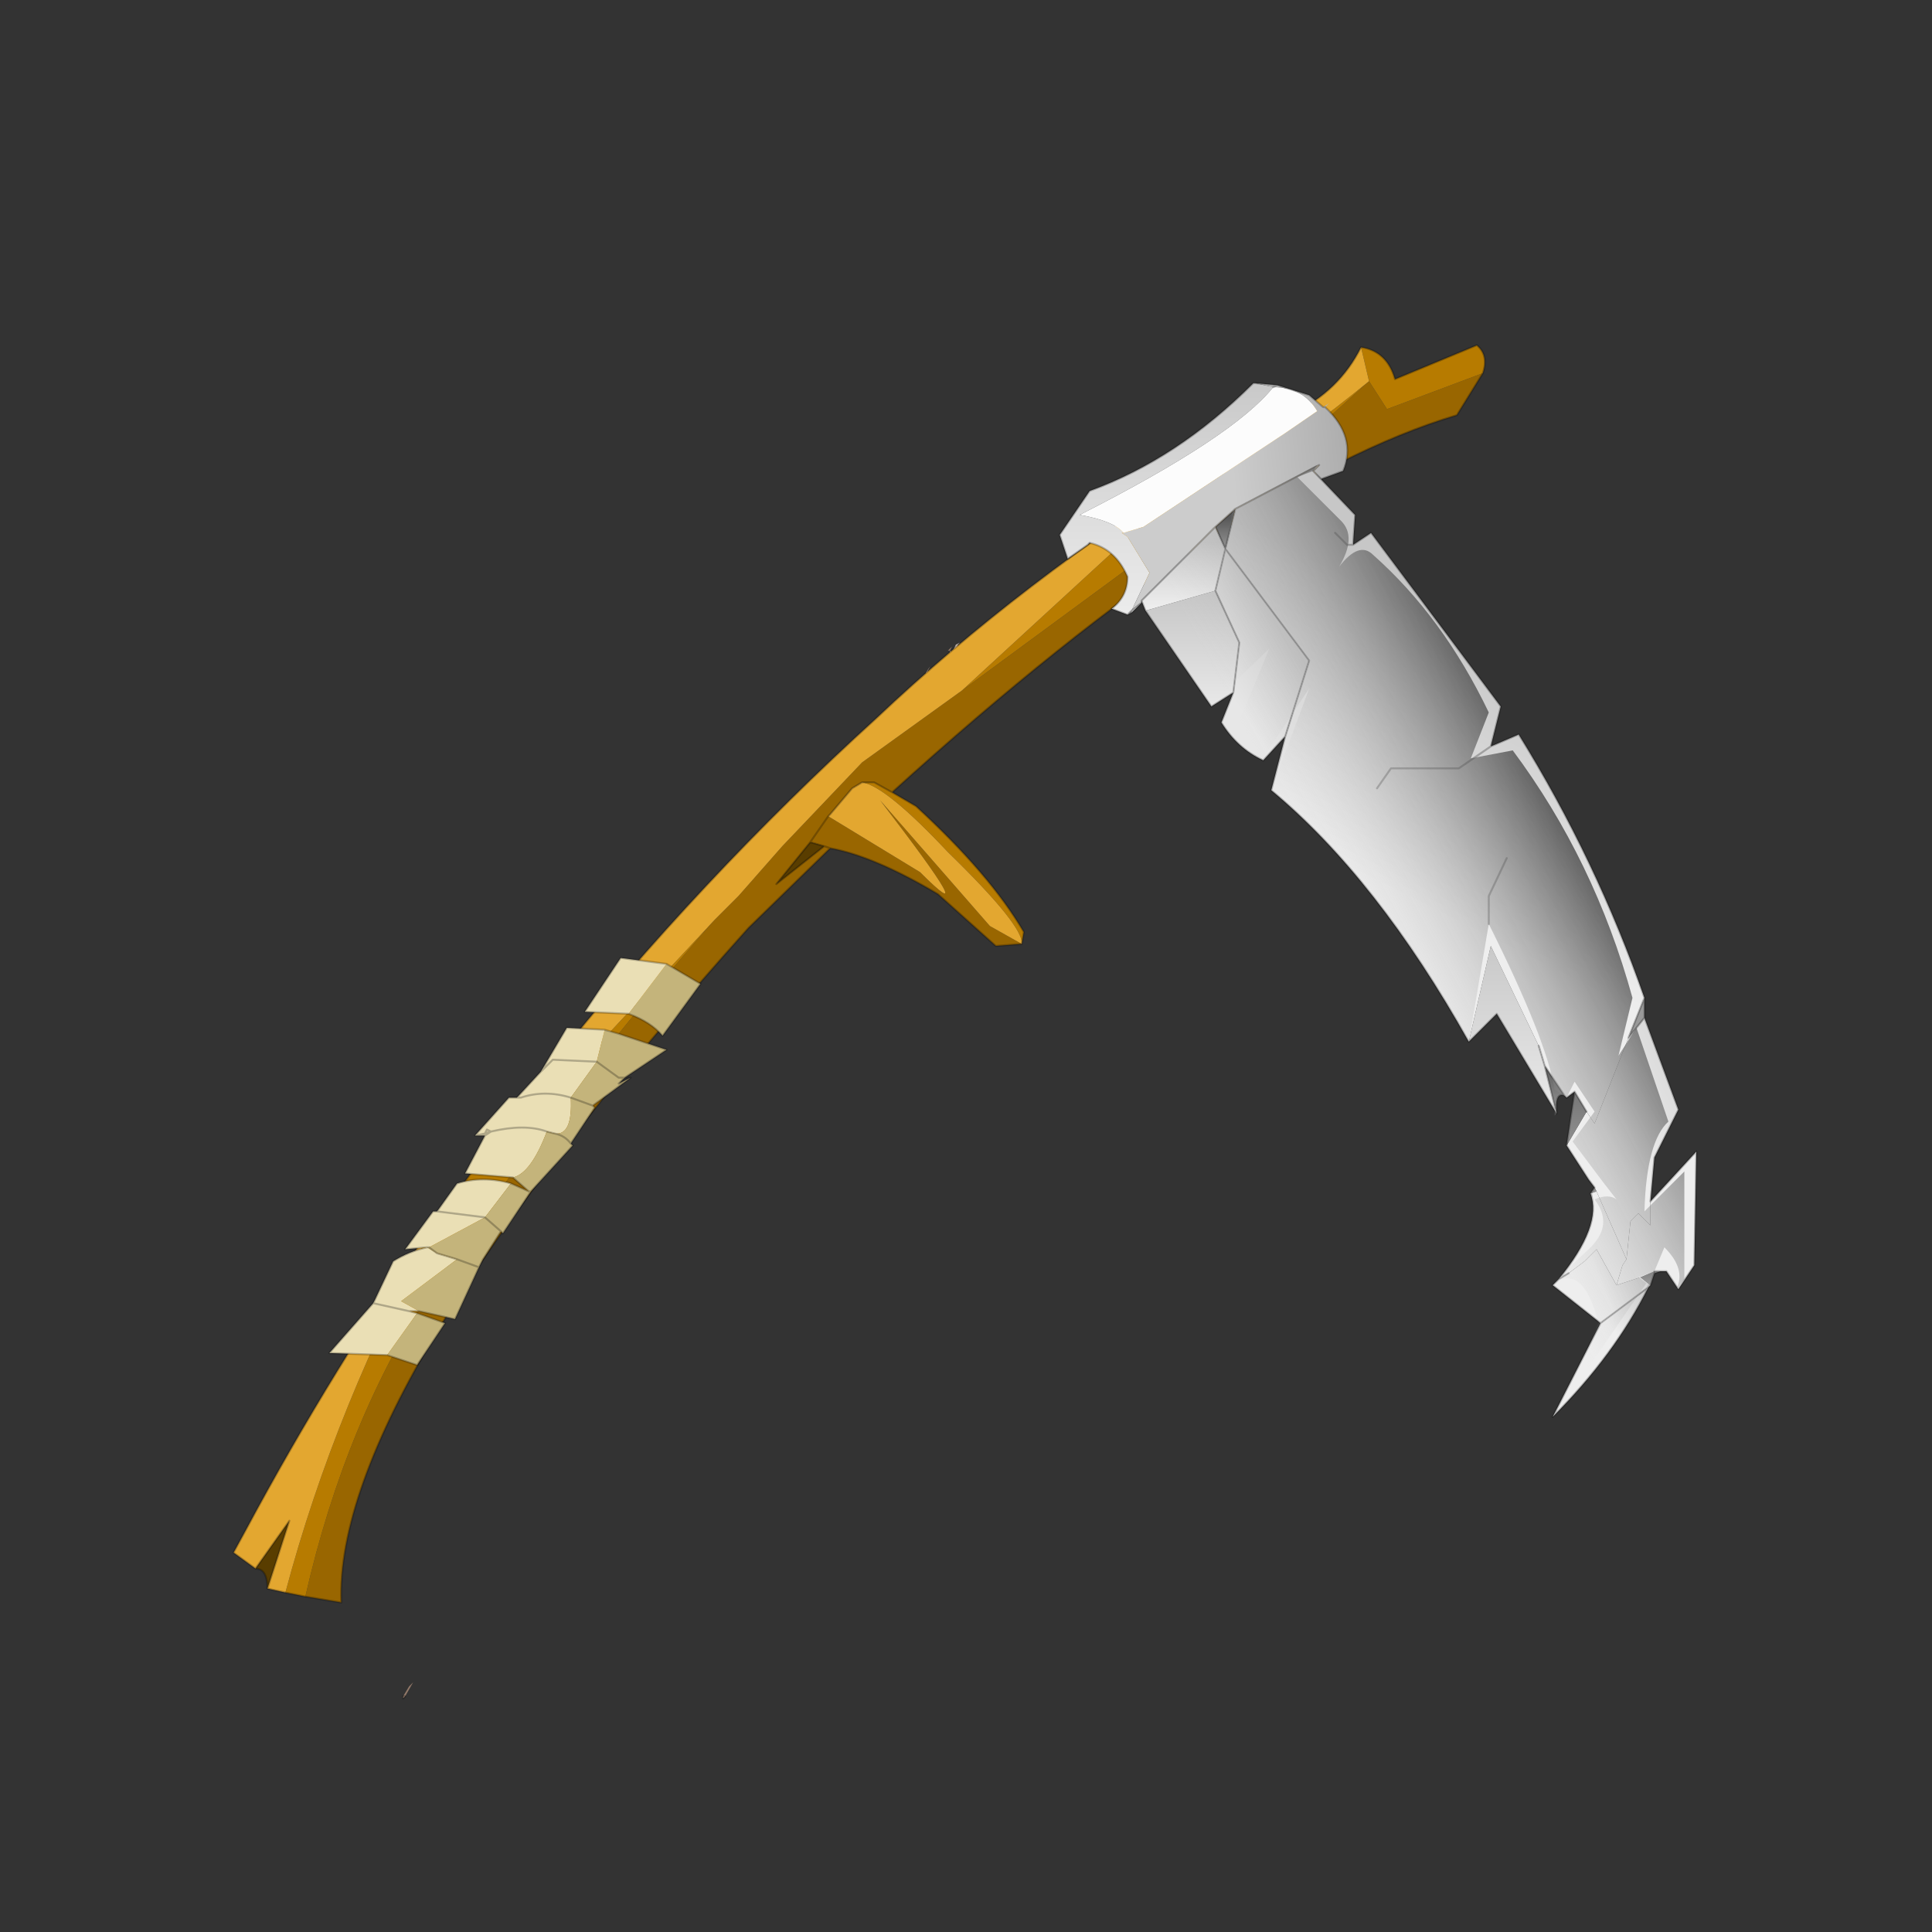<?xml version="1.0" encoding="UTF-8" standalone="no"?>
<svg xmlns:xlink="http://www.w3.org/1999/xlink" height="440.0px" width="440.0px" xmlns="http://www.w3.org/2000/svg">
  <rect width="100%" height="100%" fill="#333333" stroke="none"/>
  <g transform="matrix(10.0, 0.0, 0.0, 10.0, 0.0, 0.0)">
    <use height="44.0" transform="matrix(0.909, 0.0, 0.0, 0.909, 2.0, 2.0)" width="44.0" xlink:href="#sprite0"/>
  </g>
  <defs>
    <g id="sprite0" transform="matrix(1.0, 0.0, 0.0, 1.0, 0.0, 0.0)">
      <use height="44.0" transform="matrix(1.0, 0.0, 0.0, 1.0, 0.0, 0.0)" width="44.0" xlink:href="#shape0"/>
    </g>
    <g id="shape0" transform="matrix(1.0, 0.0, 0.0, 1.0, 0.0, 0.0)">
      <path d="M44.0 44.0 L0.0 44.0 0.0 0.0 44.0 0.0 44.0 44.0" fill="#43adca" fill-opacity="0.0" fill-rule="evenodd" stroke="none"/>
      <path d="M21.1 14.5 L21.0 14.7 21.0 14.65 21.1 14.5 M21.65 14.15 L21.6 14.2 21.6 14.1 21.65 14.15 M7.9 40.35 L7.9 40.3 7.95 40.3 7.9 40.35" fill="#bb9b86" fill-rule="evenodd" stroke="none"/>
      <path d="M21.65 14.15 L21.75 13.95 21.85 13.9 21.8 13.95 21.7 14.2 21.65 14.15" fill="#ccbcb1" fill-rule="evenodd" stroke="none"/>
      <path d="M21.6 14.1 L21.55 14.1 21.65 14.0 21.6 14.1 M7.9 40.3 L8.05 40.05 8.1 40.0 8.15 39.95 7.95 40.3 7.9 40.3" fill="#917868" fill-rule="evenodd" stroke="none"/>
      <path d="M7.95 40.3 L7.9 40.35 M7.9 40.3 L7.95 40.3 Z" fill="none" stroke="#030100" stroke-linecap="round" stroke-linejoin="round" stroke-opacity="0.302" stroke-width="0.05"/>
      <path d="M21.9 15.1 L30.6 8.7 32.1 7.35 32.55 8.05 34.95 7.15 34.3 8.2 Q28.75 9.85 20.15 17.65 L19.7 17.4 19.4 17.4 19.15 17.55 18.6 18.2 18.55 18.25 20.85 19.65 Q22.5 21.3 19.85 17.85 L22.6 21.0 23.4 21.45 22.75 21.5 21.3 20.2 Q19.7 19.25 18.6 19.05 L16.55 21.05 Q6.15 32.65 6.35 37.95 L5.45 37.8 Q6.45 33.4 8.65 30.05 11.95 25.1 15.7 20.85 L16.3 20.25 17.4 19.0 19.4 16.9 21.9 15.1 M18.6 19.05 L18.45 19.0 18.6 19.05 M18.1 18.9 L18.55 18.25 18.1 18.9 17.25 19.95 18.45 19.0 18.1 18.9" fill="#996600" fill-rule="evenodd" stroke="none"/>
      <path d="M28.05 9.45 L29.95 8.3 Q28.25 10.05 25.95 11.4 28.85 10.0 32.1 7.35 L30.6 8.7 21.9 15.1 28.05 9.45 M31.9 6.5 Q32.55 6.6 32.75 7.3 L34.8 6.45 Q35.1 6.7 34.95 7.15 L32.55 8.05 32.1 7.35 31.9 6.5 M20.15 17.65 L20.75 18.0 Q22.6 19.7 23.45 21.15 L23.4 21.45 Q23.45 21.0 21.55 19.15 20.0 17.5 19.4 17.4 L19.7 17.4 20.15 17.65 M5.45 37.8 L4.95 37.7 Q6.2 33.0 8.75 28.35 L11.55 24.55 11.55 25.3 15.7 20.85 Q11.95 25.1 8.65 30.05 6.45 33.4 5.45 37.8" fill="#b77b00" fill-rule="evenodd" stroke="none"/>
      <path d="M4.5 37.6 Q4.5 37.1 4.2 37.1 L5.05 35.9 4.5 37.6 M18.1 18.9 L18.45 19.0 17.25 19.95 18.1 18.9" fill="#593d00" fill-rule="evenodd" stroke="none"/>
      <path d="M28.05 9.45 L21.9 15.1 19.4 16.9 17.4 19.0 16.3 20.25 15.7 20.85 11.55 25.3 11.55 24.55 Q15.35 19.8 19.75 15.8 23.4 12.35 28.05 9.45 M32.1 7.35 Q28.85 10.0 25.95 11.4 28.25 10.05 29.95 8.3 L30.2 8.15 Q31.35 7.6 31.9 6.5 L32.1 7.35 M4.95 37.7 L4.5 37.6 5.05 35.9 4.2 37.1 3.65 36.7 3.95 36.15 Q6.15 32.05 8.75 28.35 6.2 33.0 4.95 37.7 M19.4 17.4 Q20.0 17.5 21.55 19.15 23.45 21.0 23.4 21.45 L22.6 21.0 19.85 17.85 Q22.5 21.3 20.85 19.65 L18.55 18.25 18.6 18.2 19.15 17.55 19.4 17.4" fill="#e3a730" fill-rule="evenodd" stroke="none"/>
      <path d="M29.95 8.3 L28.05 9.45 M29.95 8.3 L30.2 8.15 Q31.35 7.6 31.9 6.5 32.55 6.6 32.75 7.3 L34.8 6.45 Q35.1 6.7 34.95 7.15 L34.3 8.2 Q28.75 9.85 20.15 17.65 L20.75 18.0 Q22.6 19.7 23.45 21.15 L23.4 21.45 22.75 21.5 21.3 20.2 Q19.7 19.25 18.6 19.05 L16.55 21.05 Q6.15 32.65 6.35 37.95 L5.45 37.8 4.95 37.7 4.5 37.6 Q4.5 37.1 4.2 37.1 L3.65 36.7 3.95 36.15 Q6.15 32.05 8.75 28.35 L11.55 24.55 Q15.35 19.8 19.75 15.8 23.4 12.35 28.05 9.45 M18.45 19.0 L18.6 19.05 M20.15 17.65 L19.7 17.4 19.4 17.4 19.15 17.55 18.6 18.2 18.55 18.25 18.1 18.9 18.45 19.0 17.25 19.95 18.1 18.9 M4.5 37.6 L5.05 35.9 4.2 37.1" fill="none" stroke="#000000" stroke-linecap="round" stroke-linejoin="round" stroke-opacity="0.251" stroke-width="0.05"/>
      <path d="M39.0 22.8 L39.0 23.3 38.6 23.8 39.0 22.8 M39.4 29.65 L39.25 29.7 39.25 29.65 39.4 29.65 M26.15 13.15 L26.05 13.2 26.15 13.1 26.15 13.15" fill="#999999" fill-rule="evenodd" stroke="none"/>
      <path d="M39.0 23.3 L39.85 25.6 39.25 26.8 39.15 27.9 39.15 28.5 38.85 28.2 38.65 28.4 38.55 29.35 37.8 27.65 37.75 27.55 37.6 27.35 37.05 26.5 37.55 25.65 37.75 25.95 38.6 23.8 39.0 23.3" fill="url(#gradient0)" fill-rule="evenodd" stroke="none"/>
      <path d="M37.65 27.7 L37.75 27.55 37.8 27.65 37.65 27.7" fill="url(#gradient1)" fill-rule="evenodd" stroke="none"/>
      <path d="M36.85 29.85 Q37.95 28.5 37.65 27.7 L37.8 27.65 38.55 29.35 38.45 29.5 38.3 30.0 37.8 29.1 37.5 29.4 37.1 29.7 36.85 29.85" fill="url(#gradient2)" fill-rule="evenodd" stroke="none"/>
      <path d="M39.25 29.7 L39.15 30.0 38.9 29.8 39.25 29.65 39.25 29.7" fill="url(#gradient3)" fill-rule="evenodd" stroke="none"/>
      <path d="M39.15 30.0 L39.1 30.05 37.9 30.95 36.7 30.0 36.85 29.85 37.1 29.7 37.5 29.4 37.8 29.1 38.3 30.0 38.9 29.8 39.15 30.0" fill="url(#gradient4)" fill-rule="evenodd" stroke="none"/>
      <path d="M39.1 30.05 Q38.25 31.75 36.7 33.3 L37.9 30.95 39.1 30.05" fill="url(#gradient5)" fill-rule="evenodd" stroke="none"/>
      <path d="M37.05 26.5 L37.25 25.15 37.55 25.65 37.05 26.5" fill="url(#gradient6)" fill-rule="evenodd" stroke="none"/>
      <path d="M37.0 25.25 Q36.75 25.15 36.8 25.7 L36.5 24.5 37.0 25.25" fill="url(#gradient7)" fill-rule="evenodd" stroke="none"/>
      <path d="M36.8 25.7 L35.3 23.2 34.6 23.9 35.15 21.5 36.35 24.0 36.5 24.5 36.8 25.7" fill="url(#gradient8)" fill-rule="evenodd" stroke="none"/>
      <path d="M30.7 9.6 L31.75 10.7 31.7 11.45 32.15 11.15 35.4 15.5 35.15 16.5 35.85 16.2 Q37.8 19.35 39.0 22.8 L38.6 23.8 37.75 25.95 37.55 25.65 37.25 25.15 37.05 25.3 37.0 25.25 36.5 24.5 36.35 24.0 35.15 21.5 34.6 23.9 Q32.3 19.8 29.65 17.6 L30.0 16.25 30.6 14.35 28.5 11.55 28.75 10.55 30.85 9.45 30.7 9.6 M39.15 27.9 L40.3 26.65 40.25 29.5 39.85 30.1 39.55 29.65 39.4 29.65 39.25 29.65 38.9 29.8 38.3 30.0 38.45 29.5 38.55 29.35 38.65 28.4 38.85 28.2 39.15 28.5 39.15 27.9 M31.25 11.15 L31.55 11.45 31.7 11.45 31.55 11.45 31.25 11.15 M32.3 17.55 L32.65 17.05 34.35 17.05 35.15 16.5 34.35 17.05 32.65 17.05 32.3 17.55 M35.55 19.3 L35.1 20.25 35.1 20.95 35.1 20.25 35.55 19.3" fill="url(#gradient9)" fill-rule="evenodd" stroke="none"/>
      <path d="M30.0 16.25 L29.45 16.85 Q28.8 16.55 28.4 15.9 L28.7 15.15 28.85 13.9 28.25 12.6 28.5 11.55 30.6 14.35 30.0 16.25" fill="url(#gradient10)" fill-rule="evenodd" stroke="none"/>
      <path d="M28.7 15.15 L28.15 15.5 26.5 13.1 28.25 12.6 28.85 13.9 28.7 15.15" fill="url(#gradient11)" fill-rule="evenodd" stroke="none"/>
      <path d="M26.5 13.1 L26.4 12.85 28.25 11.0 28.5 11.55 28.25 12.6 26.5 13.1 M26.4 12.9 L26.15 13.15 26.15 13.1 26.4 12.9" fill="url(#gradient12)" fill-rule="evenodd" stroke="none"/>
      <path d="M28.25 11.0 L28.75 10.55 28.5 11.55 28.25 11.0" fill="url(#gradient13)" fill-rule="evenodd" stroke="none"/>
      <path d="M29.25 7.4 L29.7 7.5 Q28.7 8.75 24.85 10.7 25.7 10.85 25.95 11.15 L25.9 11.15 26.05 11.25 26.6 12.15 26.15 13.1 26.05 13.2 25.65 13.05 Q26.05 12.75 26.05 12.25 25.75 11.55 25.1 11.4 L25.05 11.45 24.55 11.8 24.35 11.2 25.1 10.1 Q27.3 9.3 29.2 7.4 L29.25 7.4" fill="url(#gradient14)" fill-rule="evenodd" stroke="none"/>
      <path d="M29.25 7.4 L29.8 7.45 29.7 7.5 29.8 7.45 30.6 7.7 30.95 8.0 31.1 7.9 31.0 8.0 Q31.8 8.75 31.45 9.6 L30.9 9.8 30.7 9.6 30.85 9.45 28.75 10.55 28.25 11.0 26.4 12.85 26.4 12.9 26.15 13.1 26.6 12.15 26.05 11.25 25.9 11.15 25.95 11.15 26.45 11.0 30.0 8.65 30.8 8.1 Q30.45 7.5 29.7 7.5 L29.25 7.4 M31.0 8.0 L30.95 8.0 31.0 8.0" fill="url(#gradient15)" fill-rule="evenodd" stroke="none"/>
      <path d="M29.7 7.5 Q30.45 7.5 30.8 8.1 L30.0 8.65 26.45 11.0 25.95 11.15 Q25.7 10.85 24.85 10.7 28.7 8.75 29.7 7.5" fill="#fcfcfc" fill-rule="evenodd" stroke="none"/>
      <path d="M29.8 7.45 L29.25 7.4 M29.7 7.5 L29.8 7.45 30.6 7.7 30.95 8.0 31.0 8.0 Q31.8 8.75 31.45 9.6 L30.9 9.8 30.7 9.6 31.75 10.7 31.7 11.45 32.15 11.15 35.4 15.5 35.15 16.5 35.85 16.2 Q37.8 19.35 39.0 22.8 L39.0 23.3 39.85 25.6 39.25 26.8 39.15 27.9 40.3 26.65 40.25 29.5 39.85 30.1 39.55 29.65 39.4 29.65 39.25 29.7 39.15 30.0 39.1 30.05 Q38.25 31.75 36.7 33.3 L37.9 30.95 36.7 30.0 36.85 29.85 Q37.95 28.5 37.65 27.7 L37.75 27.55 37.6 27.35 37.05 26.5 37.25 25.15 37.05 25.3 37.0 25.25 Q36.75 25.15 36.8 25.7 L35.3 23.2 34.6 23.9 Q32.3 19.8 29.65 17.6 L30.0 16.25 29.45 16.85 Q28.8 16.55 28.4 15.9 L28.7 15.15 28.15 15.5 26.5 13.1 26.4 12.85 26.4 12.9 26.15 13.15 26.05 13.2 25.65 13.05 Q26.05 12.75 26.05 12.25 25.75 11.55 25.1 11.4 L25.05 11.45 24.55 11.8 24.35 11.2 25.1 10.1 Q27.3 9.3 29.2 7.4 L29.25 7.4 M26.15 13.1 L26.4 12.9 26.4 12.85 28.25 11.0 28.75 10.55 30.85 9.45 30.7 9.6 M28.5 11.55 L28.75 10.55 M28.5 11.55 L28.25 11.0 M28.25 12.6 L28.5 11.55 30.6 14.35 30.0 16.25 M31.7 11.45 L31.55 11.45 31.25 11.15 M26.15 13.1 L26.05 13.2 M28.7 15.15 L28.85 13.9 28.25 12.6 M35.15 16.5 L34.35 17.05 32.65 17.05 32.3 17.55 M39.0 22.8 L38.6 23.8 39.0 23.3 M35.1 20.95 L35.1 20.25 35.55 19.3 M36.8 25.7 L36.5 24.5 36.35 24.0 M36.5 24.5 L37.0 25.25 M36.85 29.85 L37.1 29.7 M39.4 29.65 L39.25 29.65 M39.1 30.05 L37.9 30.95 M37.55 25.65 L37.25 25.15" fill="none" stroke="#000000" stroke-linecap="round" stroke-linejoin="round" stroke-opacity="0.251" stroke-width="0.05"/>
      <path d="M28.5 11.55 L28.7 10.55 30.8 9.45 30.7 9.6 30.3 9.75 31.4 10.85 Q31.8 11.25 31.35 12.0 31.85 11.35 32.2 11.7 33.95 13.25 35.1 15.65 L34.65 16.8 35.7 16.6 Q37.75 19.35 38.7 22.8 L38.35 24.25 38.8 23.55 39.6 25.9 Q39.05 26.4 39.0 28.15 L40.0 27.15 40.0 29.85 39.8 30.1 Q40.05 29.6 39.5 29.05 L39.25 29.65 38.85 29.8 39.05 29.95 36.95 33.0 37.85 30.95 Q37.45 29.4 36.7 30.0 L36.8 29.85 37.6 29.1 Q38.25 28.5 37.75 27.85 38.1 27.7 38.3 27.85 L37.95 27.4 37.2 26.4 37.75 25.65 37.25 24.9 37.05 25.3 37.0 25.25 36.75 25.1 Q36.55 23.85 35.1 20.95 L34.6 23.9 Q32.3 19.8 29.65 17.6 L30.6 15.05 29.4 16.85 28.65 16.35 29.6 14.05 28.1 15.5 Q27.6 14.45 26.5 13.1 L26.4 12.85 28.2 11.0 28.5 11.55 M36.8 25.7 L36.75 25.75 36.75 25.6 36.8 25.7 M37.7 27.7 L37.7 27.8 37.65 27.7 37.7 27.7 M39.1 29.95 L39.15 30.0 39.05 30.05 39.1 29.95" fill="url(#gradient16)" fill-rule="evenodd" stroke="none"/>
      <path d="M10.0 26.1 L10.1 26.15 9.95 26.2 10.0 26.1 9.95 26.2 10.1 26.15 10.0 26.1 M10.65 27.3 L9.45 27.2 9.95 26.25 10.1 26.15 Q10.95 25.95 11.5 26.15 10.95 25.95 10.1 26.15 L9.95 26.25 9.95 26.2 9.7 26.25 9.95 26.2 9.95 26.25 9.7 26.25 10.55 25.3 10.85 25.3 10.75 25.3 11.35 24.65 11.65 24.35 12.75 24.4 11.65 24.35 11.35 24.65 12.0 23.55 12.95 23.6 12.75 24.4 12.1 25.3 Q12.15 26.25 11.7 26.2 L11.5 26.15 Q11.1 27.2 10.65 27.3 M8.5 29.05 L7.95 29.1 8.65 28.15 8.75 28.15 9.95 28.3 8.75 28.15 9.25 27.45 Q9.9 27.25 10.6 27.45 L9.95 28.3 8.55 29.05 8.5 29.05 8.55 29.05 8.5 29.05 8.75 29.2 9.25 29.35 7.85 30.4 8.3 30.65 8.05 30.65 7.15 30.45 7.2 30.35 7.15 30.45 8.05 30.65 8.25 30.7 7.5 31.75 6.05 31.7 7.15 30.45 7.2 30.35 7.65 29.4 Q8.05 29.15 8.5 29.05 M13.55 23.2 L12.45 23.15 13.35 21.8 14.5 21.95 13.55 23.2 M12.1 25.3 Q11.45 25.1 10.85 25.3 11.45 25.1 12.1 25.3 M10.4 28.7 L10.35 28.65 10.4 28.7" fill="#eadfb5" fill-rule="evenodd" stroke="none"/>
      <path d="M10.65 27.3 Q11.1 27.2 11.5 26.15 L11.7 26.2 Q12.15 26.25 12.1 25.3 L12.75 24.4 12.95 23.6 13.3 23.7 14.5 24.1 13.45 24.8 13.3 24.95 13.6 24.8 12.65 25.5 12.7 25.55 12.1 26.45 Q11.95 26.25 11.7 26.2 11.95 26.25 12.1 26.45 L12.15 26.5 11.1 27.65 11.05 27.65 10.65 27.3 M8.55 29.05 L9.95 28.3 10.35 28.65 9.95 28.3 10.6 27.45 11.05 27.65 11.1 27.65 10.4 28.7 10.35 28.65 9.9 29.35 9.8 29.55 9.2 30.85 8.3 30.65 7.85 30.4 9.25 29.35 8.75 29.2 8.5 29.05 8.55 29.05 8.75 29.2 8.55 29.05 M7.5 31.75 L8.25 30.7 8.95 30.95 8.25 32.0 7.5 31.75 M9.25 29.35 L9.8 29.55 9.25 29.35 M13.55 23.2 L14.5 21.95 15.35 22.45 14.4 23.75 Q14.1 23.4 13.55 23.2 M12.1 25.3 L12.65 25.5 12.1 25.3 M12.75 24.4 L13.3 24.8 13.45 24.8 13.3 24.8 12.75 24.4" fill="#c4b47b" fill-rule="evenodd" stroke="none"/>
      <path d="M10.0 26.1 L9.95 26.2 10.1 26.15 10.0 26.1 M9.95 26.25 L9.45 27.2 10.65 27.3 M11.5 26.15 Q10.95 25.95 10.1 26.15 L9.95 26.25 9.95 26.2 9.7 26.25 9.95 26.25 M8.75 28.15 L8.65 28.15 7.95 29.1 8.5 29.05 8.55 29.05 8.75 29.2 M9.95 28.3 L8.75 28.15 9.25 27.45 Q9.9 27.25 10.6 27.45 L11.05 27.65 10.65 27.3 M8.5 29.05 Q8.05 29.15 7.65 29.4 L7.2 30.35 7.15 30.45 8.05 30.65 8.3 30.65 9.2 30.85 9.8 29.55 9.25 29.35 8.75 29.2 M7.2 30.35 L7.15 30.45 6.05 31.7 7.5 31.75 8.25 32.0 8.95 30.95 8.25 30.7 8.05 30.65 M9.8 29.55 L9.9 29.35 10.35 28.65 9.95 28.3 M14.5 21.95 L13.35 21.8 12.45 23.15 13.55 23.2 M14.5 21.95 L15.35 22.45 14.4 23.75 Q14.1 23.4 13.55 23.2 M12.75 24.4 L11.65 24.35 11.35 24.65 10.75 25.3 10.85 25.3 Q11.45 25.1 12.1 25.3 M12.95 23.6 L12.0 23.55 11.35 24.65 M10.75 25.3 L10.55 25.3 10.85 25.3 M12.65 25.5 L12.1 25.3 M11.7 26.2 Q11.95 26.25 12.1 26.45 L12.7 25.55 12.65 25.5 13.6 24.8 13.3 24.95 13.45 24.8 13.3 24.8 12.75 24.4 M13.6 24.8 L13.45 24.8 14.5 24.1 13.3 23.7 12.95 23.6 M11.1 27.65 L12.15 26.5 12.1 26.45 M11.1 27.65 L11.05 27.65 M10.4 28.7 L11.1 27.65 M10.35 28.65 L10.4 28.7 10.35 28.65 M11.5 26.15 L11.7 26.2 M10.55 25.3 L9.7 26.25" fill="none" stroke="#000000" stroke-linecap="round" stroke-linejoin="round" stroke-opacity="0.251" stroke-width="0.05"/>
    </g>
    <linearGradient gradientTransform="matrix(0.002, -0.001, -0.001, -0.002, 39.7, 24.7)" gradientUnits="userSpaceOnUse" id="gradient0" spreadMethod="pad" x1="-819.2" x2="819.2">
      <stop offset="0.0" stop-color="#eeeeee"/>
      <stop offset="1.0" stop-color="#c7c7c7"/>
    </linearGradient>
    <linearGradient gradientTransform="matrix(-1.0E-4, -6.0E-4, -0.001, 0.0, 38.45, 27.25)" gradientUnits="userSpaceOnUse" id="gradient1" spreadMethod="pad" x1="-819.2" x2="819.2">
      <stop offset="0.0" stop-color="#999999"/>
      <stop offset="1.0" stop-color="#595959"/>
    </linearGradient>
    <linearGradient gradientTransform="matrix(8.0E-4, -9.0E-4, -4.0E-4, -4.0E-4, 38.65, 27.3)" gradientUnits="userSpaceOnUse" id="gradient2" spreadMethod="pad" x1="-819.2" x2="819.2">
      <stop offset="0.0" stop-color="#eeeeee"/>
      <stop offset="1.0" stop-color="#c7c7c7"/>
    </linearGradient>
    <linearGradient gradientTransform="matrix(-1.0E-4, -5.0E-4, -9.0E-4, 0.0, 38.55, 29.55)" gradientUnits="userSpaceOnUse" id="gradient3" spreadMethod="pad" x1="-819.2" x2="819.2">
      <stop offset="0.0" stop-color="#999999"/>
      <stop offset="1.0" stop-color="#595959"/>
    </linearGradient>
    <linearGradient gradientTransform="matrix(0.001, -4.0E-4, -4.0E-4, -0.001, 38.8, 29.75)" gradientUnits="userSpaceOnUse" id="gradient4" spreadMethod="pad" x1="-819.2" x2="819.2">
      <stop offset="0.0" stop-color="#eeeeee"/>
      <stop offset="1.0" stop-color="#c7c7c7"/>
    </linearGradient>
    <linearGradient gradientTransform="matrix(7.0E-4, -5.0E-4, -5.0E-4, -8.0E-4, 39.0, 31.05)" gradientUnits="userSpaceOnUse" id="gradient5" spreadMethod="pad" x1="-819.2" x2="819.2">
      <stop offset="0.0" stop-color="#eeeeee"/>
      <stop offset="1.0" stop-color="#c7c7c7"/>
    </linearGradient>
    <linearGradient gradientTransform="matrix(-2.0E-4, -0.002, -0.001, 0.0, 37.75, 25.3)" gradientUnits="userSpaceOnUse" id="gradient6" spreadMethod="pad" x1="-819.2" x2="819.2">
      <stop offset="0.0" stop-color="#999999"/>
      <stop offset="1.0" stop-color="#595959"/>
    </linearGradient>
    <linearGradient gradientTransform="matrix(-1.0E-4, -8.0E-4, -3.0E-4, 0.0, 36.75, 25.1)" gradientUnits="userSpaceOnUse" id="gradient7" spreadMethod="pad" x1="-819.2" x2="819.2">
      <stop offset="0.0" stop-color="#999999"/>
      <stop offset="1.0" stop-color="#595959"/>
    </linearGradient>
    <linearGradient gradientTransform="matrix(-3.0E-4, -0.003, -0.001, 0.0, 35.75, 23.75)" gradientUnits="userSpaceOnUse" id="gradient8" spreadMethod="pad" x1="-819.2" x2="819.2">
      <stop offset="0.0" stop-color="#eeeeee"/>
      <stop offset="1.0" stop-color="#c7c7c7"/>
    </linearGradient>
    <linearGradient gradientTransform="matrix(0.001, -0.004, -0.004, -0.002, 33.5, 16.85)" gradientUnits="userSpaceOnUse" id="gradient9" spreadMethod="pad" x1="-819.2" x2="819.2">
      <stop offset="0.0" stop-color="#eeeeee"/>
      <stop offset="1.0" stop-color="#c7c7c7"/>
    </linearGradient>
    <linearGradient gradientTransform="matrix(0.001, -6.0E-4, -0.002, -0.003, 29.1, 14.2)" gradientUnits="userSpaceOnUse" id="gradient10" spreadMethod="pad" x1="-819.2" x2="819.2">
      <stop offset="0.0" stop-color="#e7e7e7"/>
      <stop offset="1.0" stop-color="#cccccc"/>
    </linearGradient>
    <linearGradient gradientTransform="matrix(-2.0E-4, -0.002, -0.002, 0.0, 27.55, 14.35)" gradientUnits="userSpaceOnUse" id="gradient11" spreadMethod="pad" x1="-819.2" x2="819.2">
      <stop offset="0.0" stop-color="#eeeeee"/>
      <stop offset="1.0" stop-color="#c7c7c7"/>
    </linearGradient>
    <linearGradient gradientTransform="matrix(-1.0E-4, -0.001, -0.002, 0.0, 27.35, 12.2)" gradientUnits="userSpaceOnUse" id="gradient12" spreadMethod="pad" x1="-819.2" x2="819.2">
      <stop offset="0.0" stop-color="#eeeeee"/>
      <stop offset="1.0" stop-color="#c7c7c7"/>
    </linearGradient>
    <linearGradient gradientTransform="matrix(0.0, -5.0E-4, -3.0E-4, 0.0, 28.5, 11.2)" gradientUnits="userSpaceOnUse" id="gradient13" spreadMethod="pad" x1="-819.2" x2="819.2">
      <stop offset="0.0" stop-color="#999999"/>
      <stop offset="1.0" stop-color="#595959"/>
    </linearGradient>
    <linearGradient gradientTransform="matrix(-4.0E-4, -0.004, -0.004, 0.0, 27.75, 10.3)" gradientUnits="userSpaceOnUse" id="gradient14" spreadMethod="pad" x1="-819.2" x2="819.2">
      <stop offset="0.0" stop-color="#eeeeee"/>
      <stop offset="1.0" stop-color="#c7c7c7"/>
    </linearGradient>
    <linearGradient gradientTransform="matrix(0.003, 0.0, -4.0E-4, -0.004, 31.2, 10.25)" gradientUnits="userSpaceOnUse" id="gradient15" spreadMethod="pad" x1="-819.2" x2="819.2">
      <stop offset="0.0" stop-color="#cccccc"/>
      <stop offset="1.0" stop-color="#999999"/>
    </linearGradient>
    <linearGradient gradientTransform="matrix(0.004, -0.003, 0.007, 0.013, 35.4, 19.45)" gradientUnits="userSpaceOnUse" id="gradient16" spreadMethod="pad" x1="-819.2" x2="819.2">
      <stop offset="0.0" stop-color="#cccccc" stop-opacity="0.0"/>
      <stop offset="1.0" stop-color="#000000"/>
    </linearGradient>
  </defs>
</svg>
